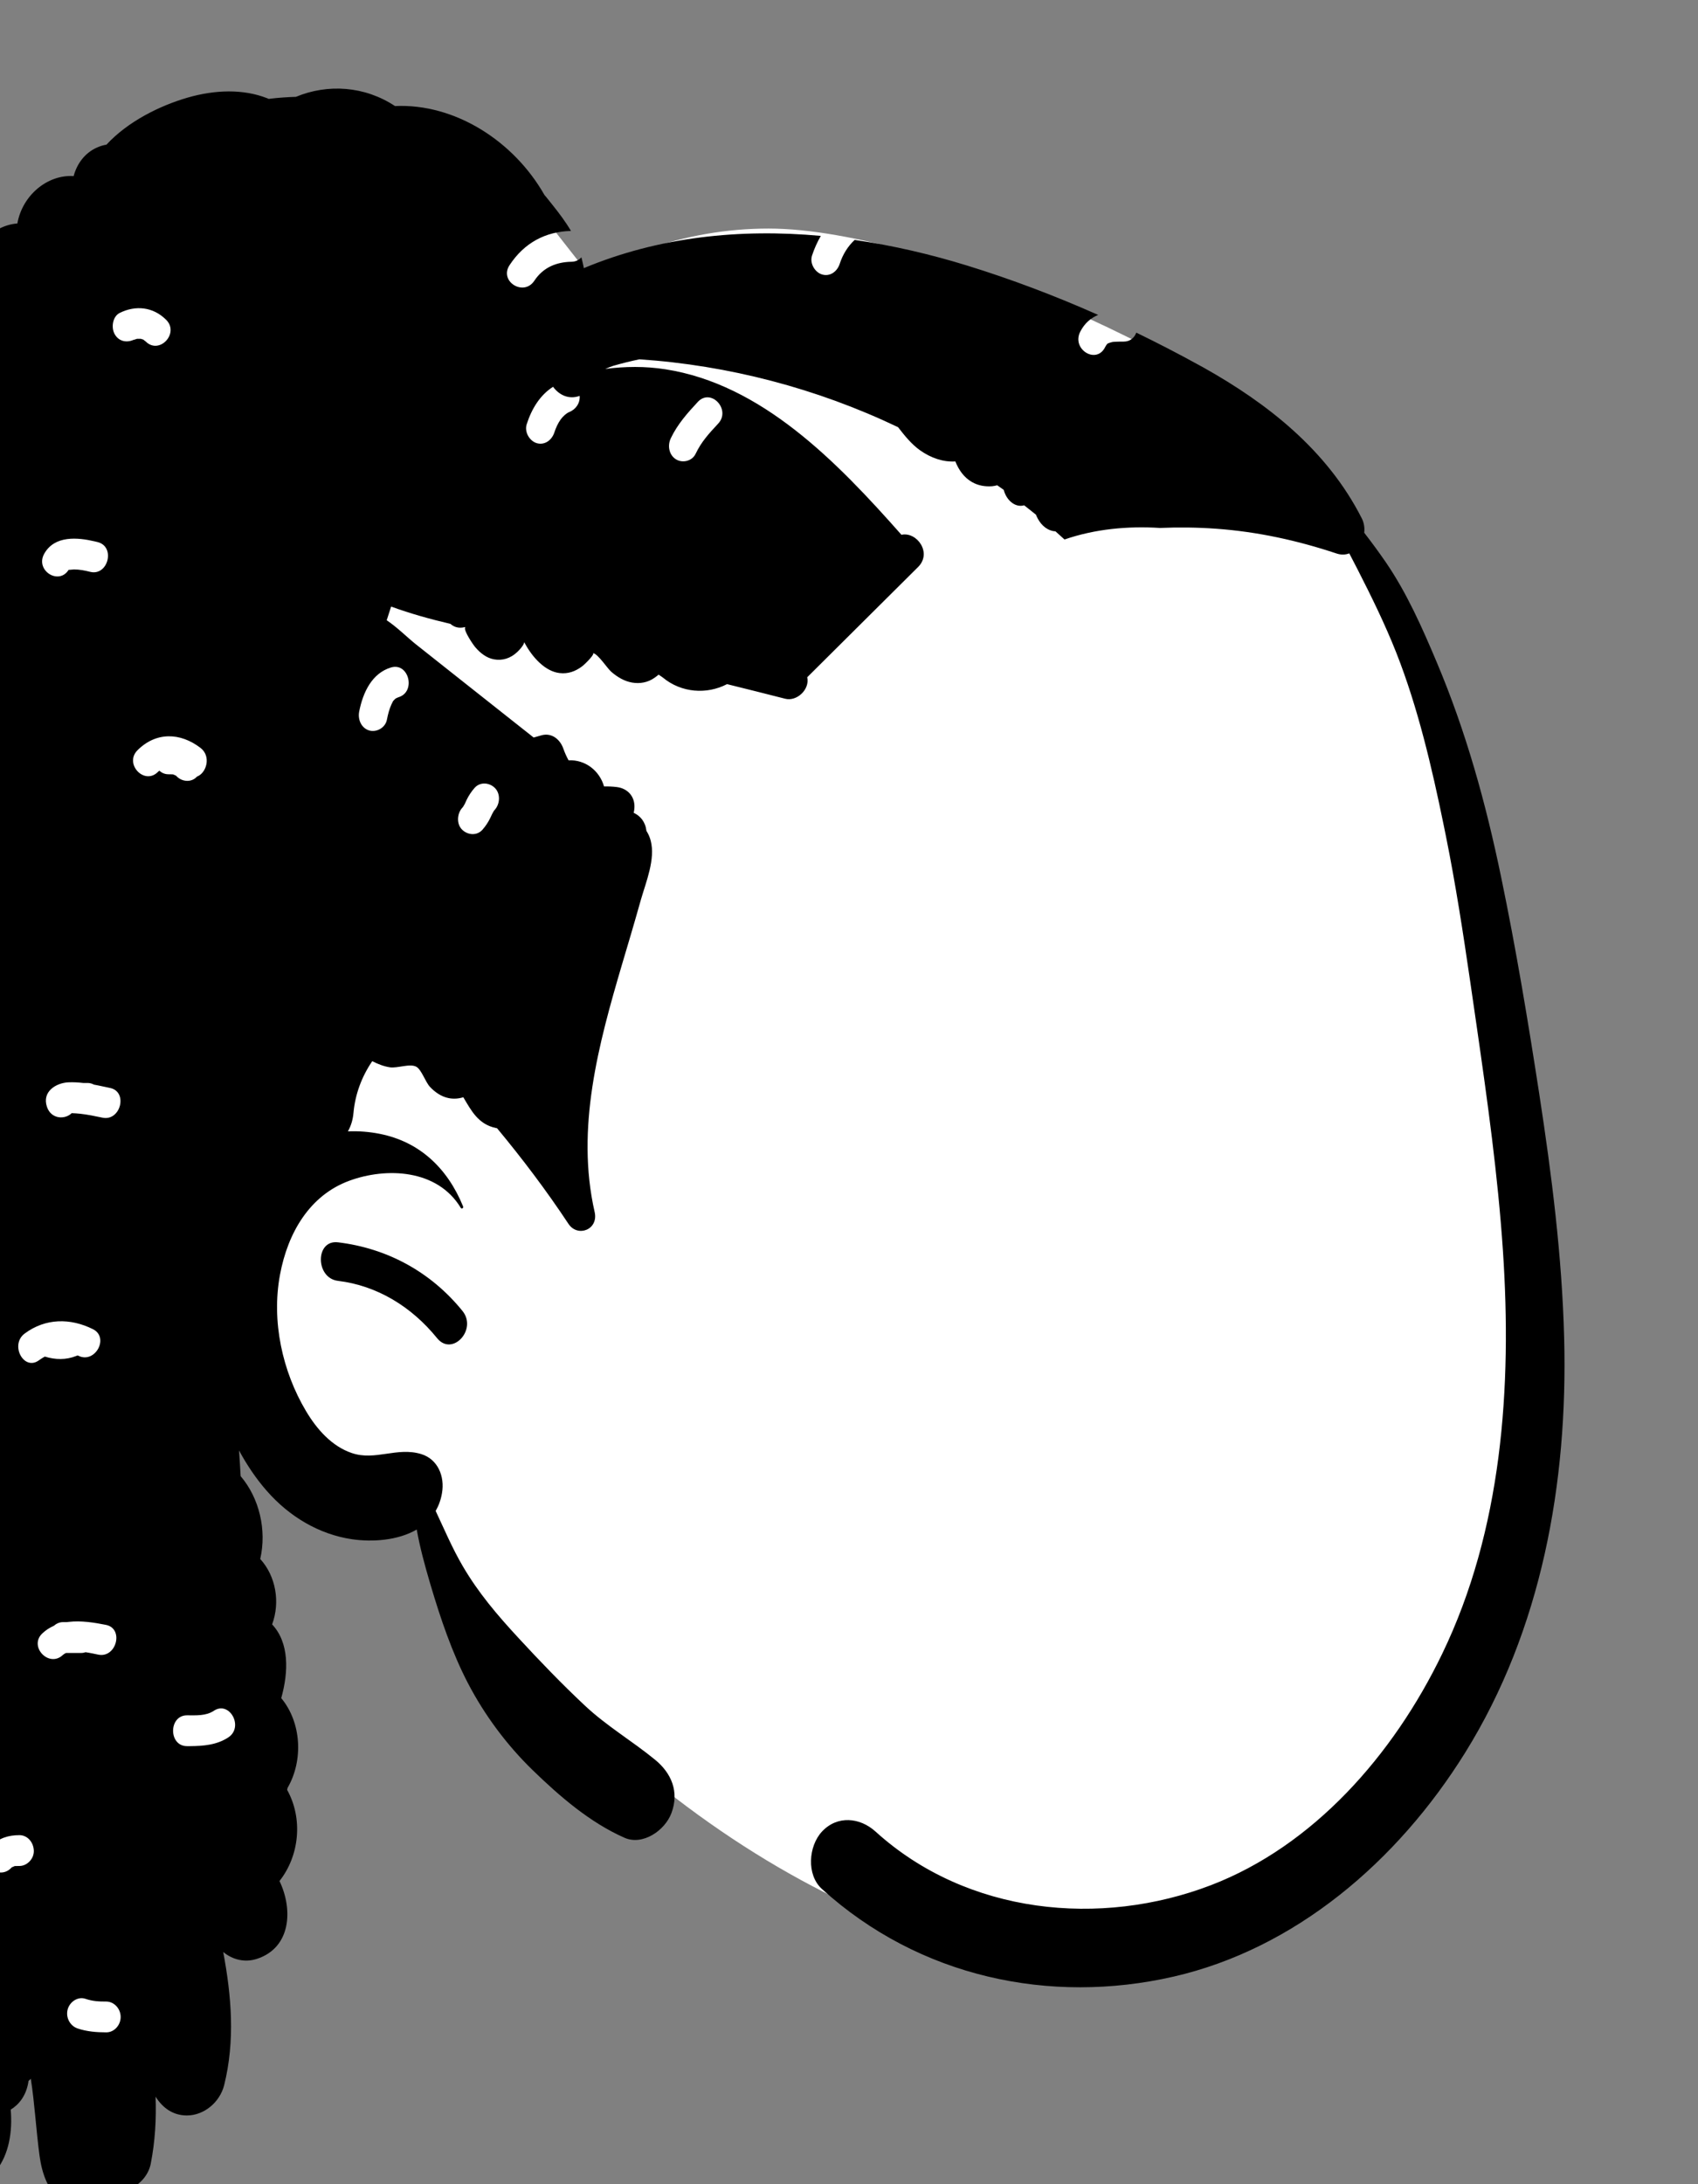 <svg width="35" height="45" viewBox="0 0 35 45" fill="none" xmlns="http://www.w3.org/2000/svg">
<rect x="0" y="0" width="35" height="45" fill="#808080" stroke="none"/>
<g clip-path="url(#clip0_5_176)">
<path fill-rule="evenodd" clip-rule="evenodd" d="M11.396 4.709L12.035 5.524C11.681 5.792 11.347 6.06 11.033 6.33L11.033 6.33C12.488 5.311 14.1 4.709 15.842 4.709C19.196 4.709 26.009 7.799 27.549 10.028C28.313 11.134 29.733 14.53 30.47 18.222C31.062 21.189 31.943 29.569 31.062 32.718C29.935 36.748 26.228 40.473 22.405 40.473C18.583 40.473 12.648 37.513 8.424 31.026C8.231 30.73 6.013 30.386 4.431 29.273L4.846 34.181L5.162 37.037L5.092 37.24C3.959 40.527 3.061 42.242 2.398 42.384C1.722 42.53 0.345 41.341 -1.733 38.817L-1.999 37.622C-2.673 34.572 -3.011 32.935 -3.011 32.711L-3.01 32.67C-3 32.154 -2.835 29.233 -2.831 28.446L-2.831 16.663C-0.596 8.694 1.537 4.709 3.568 4.709H11.396Z" fill="white"/>
<path fill-rule="evenodd" clip-rule="evenodd" d="M6.1 1.995C6.757 1.722 7.518 1.773 8.142 2.185C9.367 2.128 10.585 2.896 11.223 4.018C11.237 4.034 11.251 4.05 11.264 4.066L11.399 4.235C11.527 4.396 11.662 4.574 11.769 4.758C11.245 4.771 10.808 5 10.503 5.463C10.285 5.794 10.784 6.108 11.006 5.795L11.014 5.784C11.197 5.506 11.473 5.398 11.781 5.393C11.87 5.391 11.937 5.355 11.984 5.301C12.003 5.375 12.02 5.449 12.035 5.524C13.585 4.878 15.255 4.707 16.919 4.86C16.846 4.987 16.785 5.122 16.738 5.265C16.685 5.427 16.799 5.612 16.945 5.655C17.103 5.702 17.247 5.603 17.304 5.449L17.309 5.434C17.373 5.239 17.477 5.073 17.617 4.943C18.401 5.057 19.178 5.238 19.937 5.472C20.849 5.753 21.752 6.096 22.636 6.488C22.486 6.551 22.357 6.657 22.266 6.835C22.086 7.189 22.582 7.507 22.771 7.168L22.777 7.155C22.796 7.119 22.812 7.097 22.824 7.085L22.828 7.08L22.855 7.068L22.903 7.053L22.922 7.048C22.938 7.044 22.945 7.044 22.988 7.041C23.046 7.038 23.104 7.038 23.161 7.038C23.297 7.038 23.383 6.957 23.422 6.853C23.858 7.065 24.289 7.287 24.711 7.52L24.812 7.575C26.117 8.307 27.353 9.267 28.07 10.68C28.117 10.774 28.132 10.877 28.12 10.976C28.273 11.173 28.422 11.376 28.564 11.582C28.997 12.214 29.315 12.932 29.615 13.644C30.22 15.076 30.627 16.547 30.944 18.08C31.251 19.558 31.499 21.051 31.729 22.545C31.984 24.204 32.197 25.878 32.241 27.562C32.32 30.562 31.773 33.581 30.202 36.107C28.8 38.361 26.69 40.151 24.188 40.724C21.642 41.306 18.949 40.738 16.943 38.919C16.619 38.626 16.664 38.035 16.943 37.735C17.259 37.397 17.725 37.443 18.047 37.735C19.936 39.448 22.685 39.712 24.962 38.839C27.066 38.031 28.715 36.168 29.726 34.075C30.96 31.523 31.168 28.591 30.979 25.767C30.875 24.216 30.66 22.678 30.438 21.142L30.304 20.218C30.158 19.217 30.004 18.217 29.804 17.226L29.757 16.995C29.512 15.8 29.225 14.574 28.782 13.45C28.549 12.861 28.27 12.293 27.983 11.731C27.928 11.623 27.871 11.512 27.812 11.401C27.734 11.431 27.645 11.435 27.551 11.404C26.742 11.134 25.911 10.953 25.065 10.893C24.68 10.865 24.294 10.861 23.909 10.877C23.249 10.835 22.57 10.898 21.942 11.115C21.88 11.058 21.818 11.003 21.756 10.947C21.739 10.946 21.722 10.944 21.705 10.941C21.545 10.907 21.432 10.784 21.364 10.63C21.361 10.622 21.358 10.614 21.355 10.605C21.274 10.54 21.193 10.475 21.111 10.411C20.912 10.466 20.737 10.288 20.69 10.093C20.645 10.061 20.6 10.03 20.555 9.998C20.52 10.007 20.485 10.015 20.451 10.018C20.304 10.029 20.163 10.005 20.032 9.93C19.868 9.835 19.762 9.681 19.692 9.507C19.443 9.523 19.191 9.436 18.968 9.28C18.787 9.152 18.648 8.977 18.511 8.801C16.832 7.999 15.008 7.525 13.18 7.403C13 7.44 12.821 7.485 12.644 7.536C12.603 7.548 12.543 7.572 12.475 7.601C12.883 7.548 13.295 7.543 13.714 7.608C15.701 7.916 17.249 9.511 18.581 11.018C18.898 10.949 19.218 11.389 18.925 11.681L16.639 13.953C16.695 14.207 16.423 14.457 16.185 14.396C15.786 14.294 15.386 14.194 14.986 14.095C14.569 14.312 14.044 14.275 13.665 13.961C13.648 13.946 13.609 13.923 13.576 13.9C13.545 13.927 13.503 13.955 13.487 13.967C13.352 14.062 13.188 14.09 13.031 14.063C12.869 14.036 12.723 13.948 12.597 13.838C12.517 13.768 12.33 13.477 12.226 13.456L12.216 13.454C12.286 13.457 12.063 13.679 12.003 13.725C11.863 13.832 11.709 13.888 11.535 13.867C11.232 13.832 10.972 13.536 10.823 13.262L10.812 13.241L10.808 13.228L10.804 13.242C10.803 13.245 10.802 13.247 10.801 13.25C10.779 13.315 10.709 13.388 10.662 13.433C10.527 13.561 10.36 13.617 10.181 13.584C10.03 13.556 9.903 13.458 9.801 13.339L9.785 13.32C9.755 13.284 9.556 12.997 9.587 12.928L9.591 12.922L9.581 12.92C9.46 12.952 9.358 12.92 9.284 12.853C8.869 12.756 8.459 12.642 8.062 12.497C8.031 12.591 8 12.685 7.971 12.779C8.187 12.923 8.388 13.127 8.572 13.274C8.921 13.55 9.271 13.826 9.619 14.103L11 15.195L11.158 15.15C11.36 15.092 11.533 15.218 11.607 15.41L11.613 15.427C11.643 15.511 11.678 15.589 11.719 15.664C12.065 15.649 12.357 15.877 12.451 16.203C12.537 16.201 12.623 16.204 12.711 16.215C12.952 16.243 13.114 16.435 13.071 16.699L13.068 16.717L13.062 16.746C13.201 16.81 13.303 16.933 13.325 17.119C13.363 17.179 13.393 17.245 13.412 17.318C13.513 17.698 13.317 18.167 13.212 18.531L13.204 18.559C13.137 18.798 13.068 19.036 12.998 19.274L12.823 19.864C12.338 21.51 11.864 23.244 12.257 24.97C12.341 25.335 11.906 25.5 11.717 25.214C11.259 24.522 10.765 23.87 10.246 23.245L10.221 23.24C9.858 23.162 9.717 22.887 9.55 22.606C9.452 22.637 9.346 22.644 9.244 22.623C9.096 22.593 8.964 22.502 8.859 22.388C8.77 22.291 8.689 22.042 8.585 21.98C8.454 21.903 8.19 22.014 8.034 21.989C7.907 21.969 7.788 21.922 7.673 21.863C7.461 22.173 7.321 22.537 7.286 22.929C7.273 23.078 7.231 23.204 7.171 23.309C7.392 23.3 7.613 23.317 7.832 23.361C8.64 23.522 9.219 24.057 9.545 24.854C9.559 24.889 9.516 24.917 9.497 24.884C9.014 24.086 7.962 24.046 7.199 24.327C6.388 24.625 5.933 25.391 5.771 26.265C5.593 27.223 5.821 28.255 6.307 29.071C6.533 29.451 6.841 29.797 7.25 29.936C7.736 30.102 8.185 29.805 8.683 29.958C9.022 30.062 9.172 30.414 9.11 30.765C9.086 30.904 9.041 31.024 8.98 31.129C9.159 31.51 9.325 31.902 9.536 32.262C9.861 32.819 10.255 33.279 10.684 33.743C11.127 34.223 11.579 34.693 12.053 35.137C12.507 35.563 13.028 35.866 13.505 36.257C13.839 36.531 14.005 36.915 13.84 37.354C13.704 37.718 13.245 38.027 12.873 37.863C12.162 37.549 11.54 37.014 10.973 36.463C10.448 35.952 9.991 35.341 9.645 34.677C9.319 34.052 9.079 33.342 8.876 32.657L8.851 32.572C8.756 32.246 8.655 31.881 8.59 31.512C8.2 31.74 7.671 31.773 7.254 31.712C6.579 31.612 5.965 31.248 5.5 30.717C5.283 30.47 5.092 30.188 4.927 29.883C4.942 30.069 4.95 30.249 4.96 30.412C5.346 30.866 5.501 31.521 5.364 32.119C5.688 32.475 5.778 33.011 5.609 33.467C5.963 33.843 5.95 34.442 5.797 34.986C6.215 35.488 6.255 36.269 5.928 36.834L5.918 36.875C6.248 37.467 6.174 38.231 5.761 38.754C6.043 39.341 5.999 40.13 5.294 40.358C5.037 40.441 4.788 40.37 4.601 40.216C4.772 41.124 4.848 42.045 4.621 42.958C4.53 43.319 4.2 43.584 3.853 43.584C3.563 43.584 3.352 43.427 3.207 43.197C3.224 43.655 3.198 44.115 3.107 44.58C3.052 44.86 2.81 45.079 2.552 45.147C2.645 45.259 2.682 45.421 2.593 45.59C2.215 46.307 1.303 46.01 1.242 45.323C0.984 45.117 0.865 44.779 0.815 44.413C0.743 43.879 0.717 43.355 0.635 42.828L0.603 42.859L0.587 42.874L0.582 42.912C0.535 43.173 0.398 43.355 0.221 43.464C0.259 43.918 0.188 44.38 -0.081 44.725C-0.26 44.955 -0.565 45.045 -0.826 44.996C-0.842 44.996 -0.859 44.996 -0.877 44.994C-1.468 44.91 -1.811 44.308 -1.655 43.755C-1.893 43.442 -1.993 43.044 -1.923 42.652C-2.384 42.324 -2.375 41.605 -2.215 41.027C-2.698 40.618 -2.88 39.853 -2.637 39.246C-3.073 38.665 -3.133 37.857 -2.837 37.196C-3.317 36.774 -3.314 35.959 -2.839 35.527C-3.092 34.988 -3.244 34.342 -2.991 33.849C-3.17 33.637 -3.268 33.336 -3.247 33.045C-3.217 32.618 -2.953 32.323 -2.626 32.126L-2.604 31.992C-2.527 32.002 -2.445 31.98 -2.373 31.905C-2.302 31.832 -2.228 31.772 -2.152 31.724C-2.066 31.722 -1.992 31.681 -1.94 31.618C-1.797 31.566 -1.644 31.543 -1.474 31.541C-1.107 31.537 -1.094 30.948 -1.436 30.91C-1.49 30.851 -1.564 30.815 -1.645 30.815L-1.708 30.815C-1.855 30.816 -2.004 30.826 -2.141 30.889C-2.23 30.93 -2.298 30.991 -2.349 31.067C-2.358 31.18 -2.416 31.294 -2.541 31.388C-2.685 31.496 -2.883 31.509 -3.037 31.411C-3.253 31.273 -3.256 31.059 -3.231 30.827C-3.176 30.318 -3.449 29.839 -3.384 29.318C-3.355 29.088 -3.284 28.889 -3.167 28.728C-3.413 28.334 -3.456 27.824 -3.267 27.391C-3.661 26.936 -3.729 26.235 -3.478 25.688C-3.474 25.675 -3.472 25.661 -3.468 25.648C-3.439 25.555 -3.4 25.471 -3.357 25.391C-3.578 24.981 -3.576 24.478 -3.352 24.07C-3.691 23.645 -3.702 22.969 -3.4 22.511C-3.398 22.473 -3.395 22.435 -3.392 22.397C-3.53 22.011 -3.497 21.572 -3.321 21.213C-3.384 21.058 -3.432 20.891 -3.463 20.713C-3.542 20.254 -3.502 19.808 -3.383 19.361C-3.364 19.29 -3.343 19.22 -3.32 19.149C-3.316 18.842 -3.305 18.537 -3.291 18.232C-3.347 17.974 -3.356 17.691 -3.357 17.428L-3.358 17.257C-3.36 16.823 -3.389 16.187 -3.133 15.818C-3.297 15.419 -3.229 14.917 -2.955 14.601C-3.148 14.246 -3.188 13.81 -2.994 13.416C-2.963 13.352 -2.927 13.293 -2.888 13.237C-2.904 12.877 -2.833 12.504 -2.654 12.146C-2.537 11.912 -2.363 11.71 -2.156 11.548C-2.16 11.501 -2.162 11.453 -2.161 11.406C-2.158 11.196 -2.114 10.985 -2.041 10.788C-2.172 10.548 -2.233 10.277 -2.156 9.985C-2.071 9.655 -1.845 9.371 -1.563 9.211C-1.54 8.9 -1.495 8.59 -1.43 8.285C-1.603 7.871 -1.465 7.325 -1.074 7.081C-1.125 6.751 -1.079 6.408 -0.855 6.15C-0.77 6.052 -0.669 5.977 -0.562 5.928C-0.614 5.596 -0.555 5.25 -0.341 4.979C-0.165 4.758 0.094 4.624 0.358 4.604C0.46 4.026 0.975 3.593 1.518 3.628C1.586 3.373 1.748 3.151 2 3.039C2.065 3.01 2.13 2.991 2.195 2.98C2.636 2.502 3.294 2.178 3.864 2.012C4.435 1.847 5.014 1.831 5.505 2.023L5.541 2.038L5.58 2.032C5.754 2.012 5.927 2 6.1 1.995ZM1.759 41.18C1.606 41.129 1.436 41.241 1.394 41.402C1.351 41.572 1.448 41.741 1.601 41.792C1.792 41.856 1.993 41.872 2.191 41.872C2.351 41.873 2.487 41.726 2.487 41.555C2.487 41.383 2.352 41.238 2.191 41.237C2.03 41.237 1.91 41.231 1.759 41.18ZM0.401 37.809C0.173 37.809 -0.022 37.868 -0.192 38.039C-0.304 38.153 -0.307 38.374 -0.192 38.488C-0.075 38.603 0.095 38.61 0.214 38.5L0.237 38.478C0.24 38.475 0.242 38.473 0.244 38.471C0.254 38.465 0.263 38.458 0.274 38.452L0.254 38.466C0.24 38.477 0.274 38.459 0.293 38.45L0.299 38.447L0.301 38.447L0.316 38.445C0.344 38.444 0.373 38.444 0.401 38.444C0.556 38.444 0.704 38.298 0.697 38.126C0.69 37.955 0.567 37.809 0.401 37.809ZM4.706 35.795C5.027 35.584 4.74 35.045 4.419 35.239L4.408 35.247C4.243 35.355 4.04 35.34 3.854 35.34C3.473 35.341 3.472 35.975 3.854 35.975L3.917 35.975C4.19 35.973 4.467 35.952 4.706 35.795ZM2.185 33.477C1.943 33.429 1.672 33.385 1.417 33.415L1.375 33.42H1.296C1.228 33.42 1.162 33.45 1.109 33.496C1.026 33.533 0.946 33.583 0.874 33.651C0.586 33.919 1.006 34.366 1.293 34.099C1.308 34.085 1.327 34.072 1.347 34.062L1.363 34.055H1.68C1.709 34.055 1.737 34.049 1.764 34.04C1.867 34.055 1.963 34.077 2.027 34.09C2.4 34.165 2.559 33.553 2.185 33.477ZM1.915 27.384C1.451 27.153 0.937 27.155 0.508 27.475C0.201 27.704 0.486 28.245 0.795 28.031L0.806 28.023C0.845 27.995 0.884 27.971 0.924 27.949C1.142 28.016 1.361 28.02 1.572 27.936L1.599 27.925L1.616 27.932C1.959 28.103 2.26 27.556 1.915 27.384ZM6.967 26.389C6.498 26.333 6.494 25.538 6.967 25.595C7.964 25.715 8.869 26.191 9.532 27.008C9.841 27.388 9.333 27.944 9.019 27.581L9.009 27.569C8.482 26.919 7.771 26.486 6.967 26.389ZM1.716 22.312C1.612 22.3 1.508 22.294 1.406 22.299C1.16 22.311 0.86 22.487 0.968 22.805C1.055 23.06 1.338 23.07 1.478 22.934C1.537 22.936 1.595 22.94 1.653 22.946C1.807 22.963 1.96 22.995 2.113 23.027C2.485 23.105 2.644 22.494 2.27 22.415L2.105 22.38C2.049 22.368 1.993 22.356 1.936 22.346C1.902 22.328 1.866 22.316 1.827 22.313L1.808 22.312H1.716ZM-1.225 17.386L-1.26 17.381C-1.759 17.312 -2.562 17.375 -2.623 18.058C-2.656 18.436 -2.147 18.46 -2.046 18.136C-1.677 18.065 -1.305 18.051 -0.939 18.095C-0.799 17.942 -0.798 17.649 -1.03 17.576C-1.063 17.482 -1.132 17.4 -1.225 17.386ZM10.2 16.233C10.085 16.12 9.895 16.105 9.782 16.233C9.716 16.308 9.662 16.39 9.618 16.48L9.59 16.542C9.585 16.552 9.58 16.562 9.575 16.572C9.565 16.59 9.554 16.608 9.543 16.626L9.536 16.634C9.533 16.637 9.53 16.64 9.526 16.645C9.42 16.765 9.406 16.976 9.526 17.094C9.642 17.207 9.831 17.223 9.945 17.094C10.01 17.02 10.065 16.937 10.108 16.847L10.137 16.785C10.142 16.775 10.147 16.765 10.152 16.755C10.162 16.737 10.173 16.719 10.183 16.701L10.195 16.689C10.197 16.687 10.198 16.685 10.2 16.682C10.307 16.562 10.32 16.352 10.2 16.233ZM4.131 15.407C3.714 15.09 3.218 15.075 2.835 15.456C2.558 15.732 2.964 16.172 3.243 15.915L3.253 15.905C3.263 15.895 3.274 15.886 3.284 15.878C3.334 15.923 3.397 15.952 3.47 15.952C3.489 15.953 3.508 15.952 3.527 15.953L3.555 15.954L3.571 15.955L3.572 15.956L3.586 15.962C3.61 15.973 3.644 15.992 3.598 15.961C3.608 15.967 3.618 15.973 3.627 15.98L3.644 15.997C3.756 16.11 3.949 16.125 4.06 16C4.256 15.928 4.36 15.581 4.131 15.407ZM8.208 14.367L8.216 14.364C8.581 14.252 8.426 13.639 8.058 13.752C7.668 13.871 7.482 14.261 7.404 14.659C7.371 14.827 7.45 15.002 7.611 15.05C7.758 15.093 7.942 14.997 7.975 14.828C7.998 14.71 8.025 14.609 8.067 14.516L8.093 14.462C8.105 14.438 8.109 14.434 8.149 14.396C8.156 14.39 8.187 14.374 8.208 14.367ZM2.014 11.169L1.957 11.155C1.601 11.071 1.128 11.027 0.913 11.406C0.717 11.751 1.212 12.066 1.415 11.739C1.418 11.739 1.422 11.739 1.426 11.74L1.433 11.74L1.524 11.732C1.638 11.732 1.747 11.753 1.857 11.781C2.227 11.875 2.386 11.263 2.014 11.169ZM14.803 8.728C15.073 8.439 14.655 7.99 14.385 8.279C14.172 8.508 13.966 8.738 13.827 9.029C13.754 9.182 13.79 9.374 13.933 9.463C14.066 9.546 14.265 9.503 14.338 9.35C14.459 9.098 14.61 8.936 14.803 8.728ZM11.4 7.969C11.134 8.138 10.961 8.417 10.857 8.739C10.804 8.901 10.916 9.086 11.063 9.13C11.221 9.176 11.365 9.077 11.422 8.923L11.427 8.908C11.455 8.822 11.5 8.72 11.556 8.643C11.603 8.577 11.677 8.512 11.732 8.49C11.866 8.437 11.96 8.308 11.948 8.156C11.728 8.237 11.525 8.14 11.4 7.969ZM3.424 6.588C3.155 6.32 2.794 6.285 2.468 6.447C2.323 6.519 2.287 6.743 2.362 6.881C2.449 7.041 2.621 7.067 2.767 6.995C2.73 7.013 2.797 6.989 2.826 6.98C2.83 6.982 2.879 6.979 2.896 6.98L2.916 6.981C2.916 6.981 2.911 6.981 2.901 6.981C2.915 6.984 2.929 6.988 2.943 6.993L2.961 7C2.952 6.998 2.992 7.026 3.003 7.035L3.005 7.037C3.284 7.314 3.704 6.866 3.424 6.588Z" fill="black"/>
</g>
<defs>
<clipPath id="clip0_5_176">
<rect width="35" height="45" fill="white"/>
</clipPath>
</defs>
</svg>
